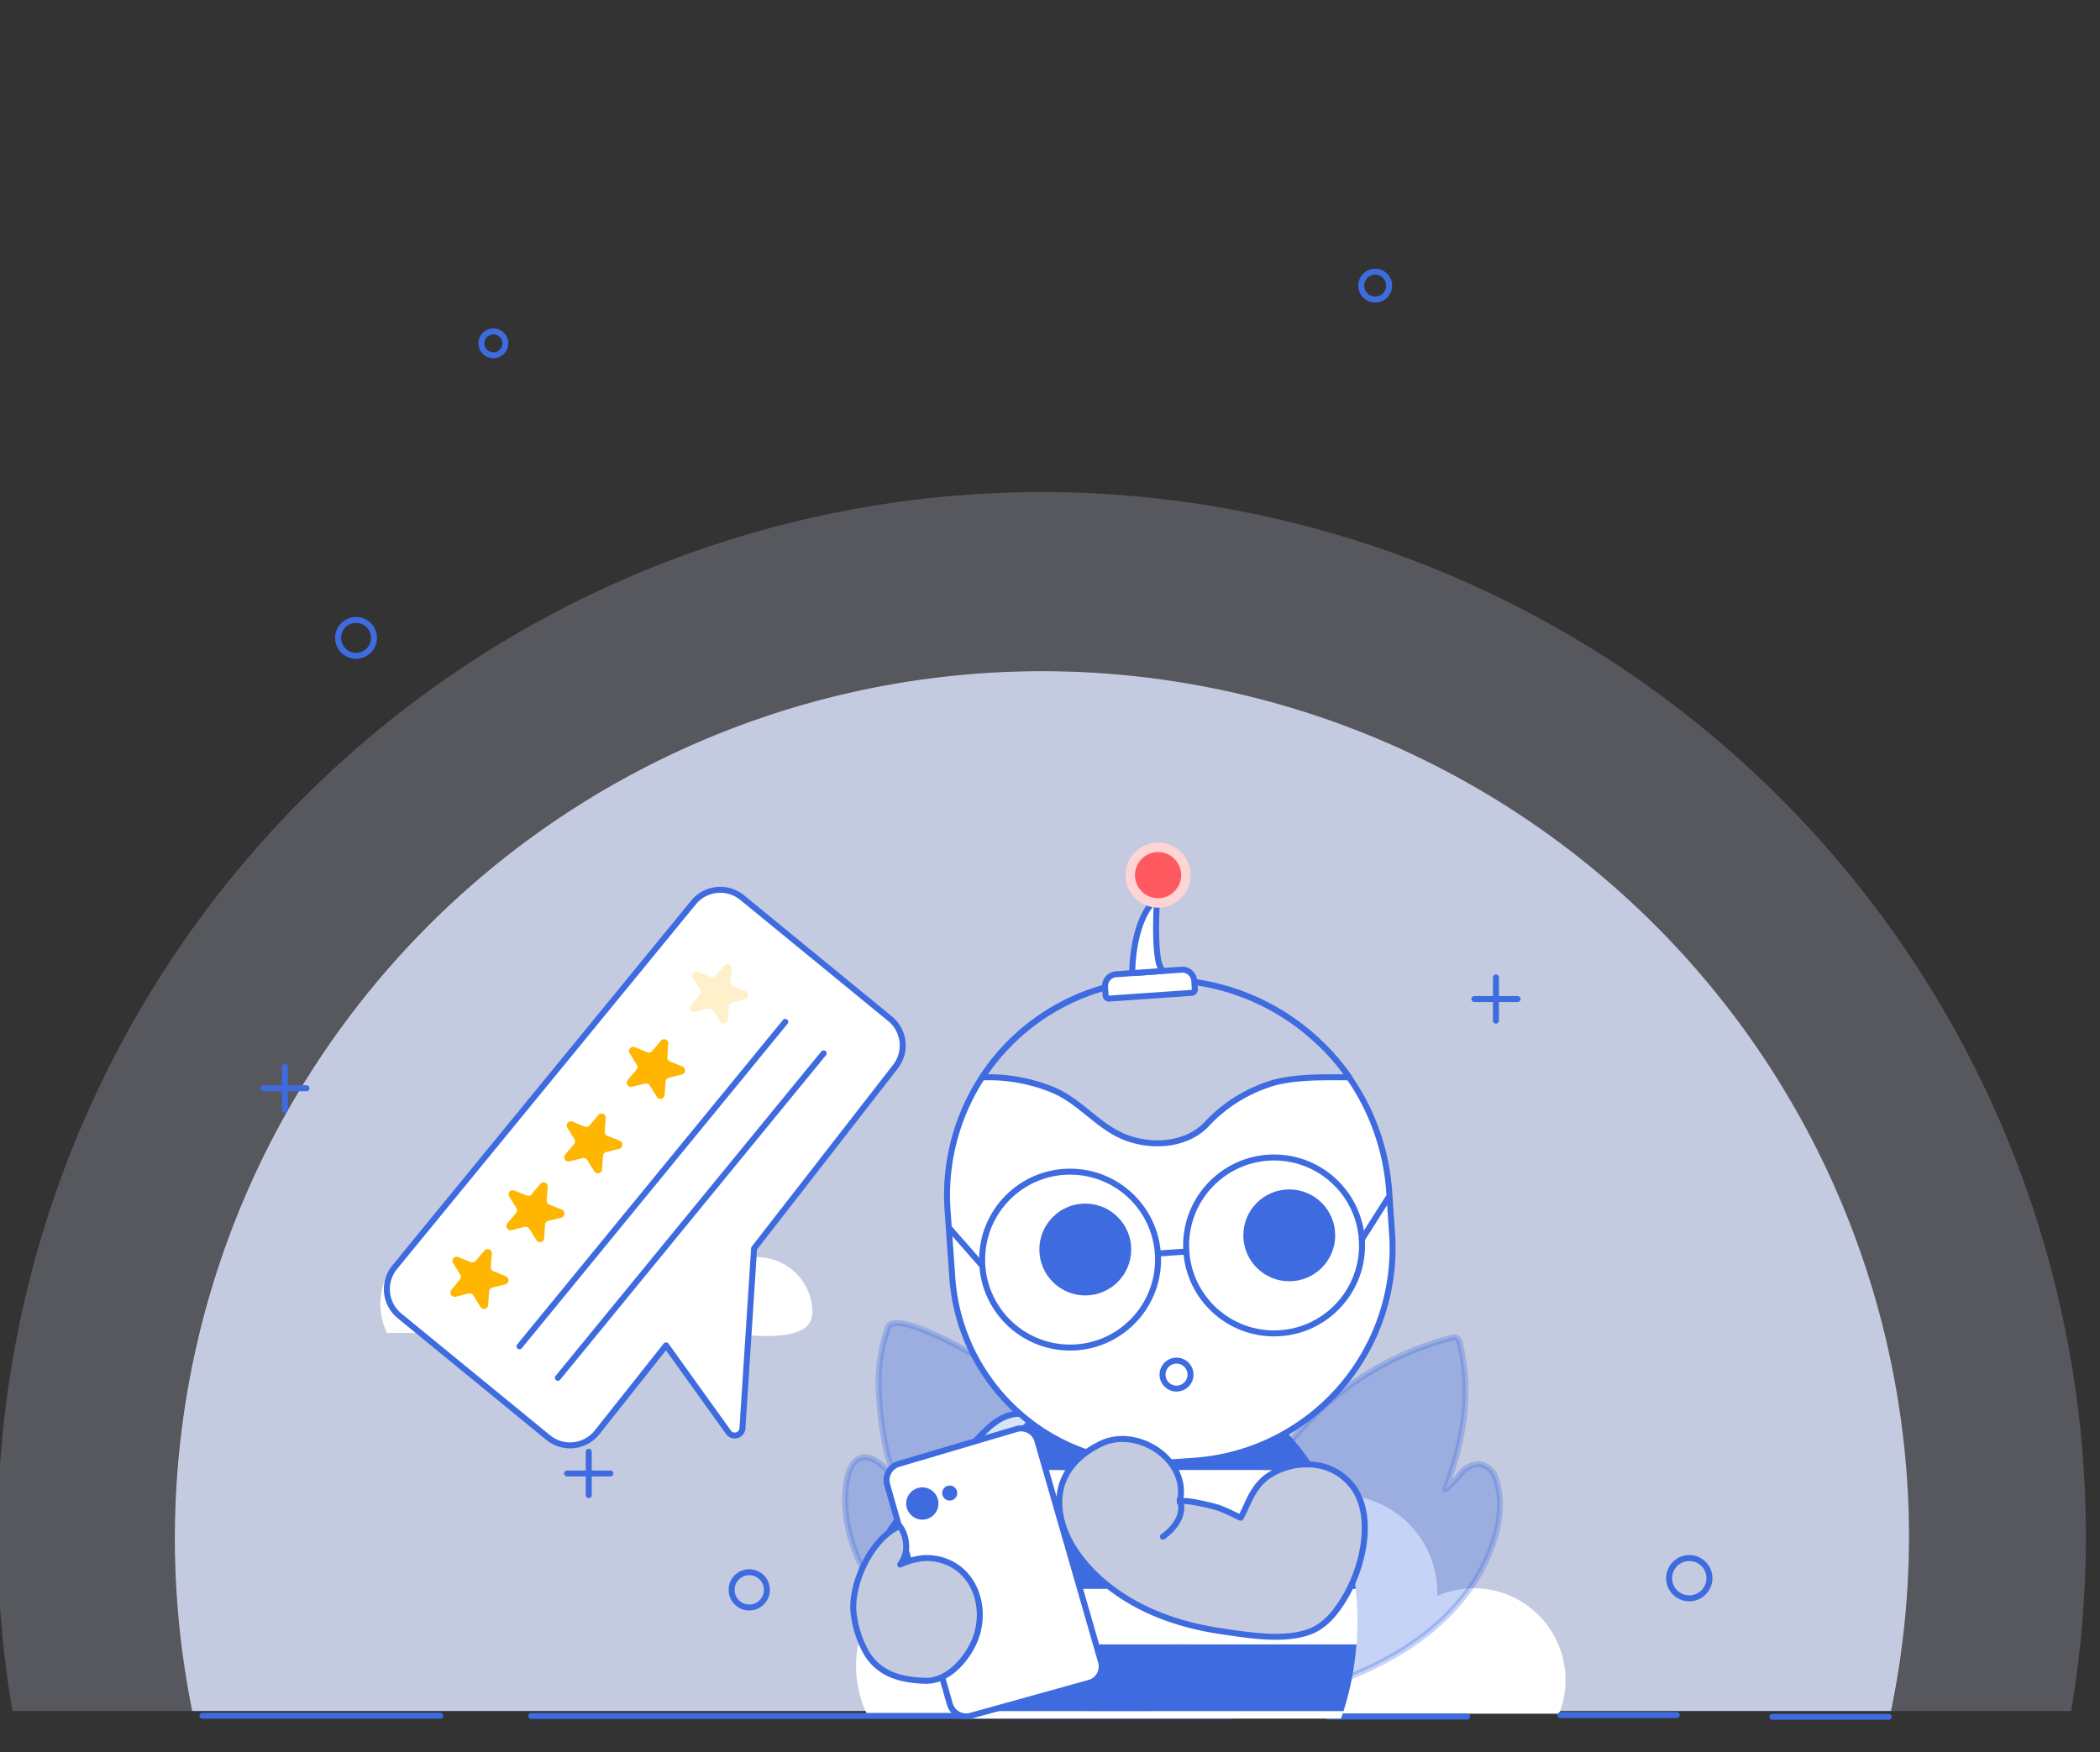 <svg id="Layer_1" data-name="Layer 1" xmlns="http://www.w3.org/2000/svg" xmlns:xlink="http://www.w3.org/1999/xlink" viewBox="0 0 351.16 293.04"><rect x="0" y="0" width="351.16" height="293.04" fill="#333333" stroke="none"/><defs><style>.cls-1,.cls-5{fill:none;}.cls-2,.cls-3,.cls-6{fill:#c4cbe0;}.cls-2{opacity:0.25;}.cls-11,.cls-4{fill:#fff;}.cls-11,.cls-12,.cls-5,.cls-6,.cls-7,.cls-8{stroke:#3e6be0;stroke-linecap:round;stroke-linejoin:round;}.cls-10,.cls-12,.cls-7{fill:#3e6be0;}.cls-7{opacity:0.3;}.cls-8{fill:#d7e4f8;}.cls-9{clip-path:url(#clip-path);}.cls-13{fill:#ffd4d5;}.cls-14{fill:#ff5960;}.cls-15,.cls-16{fill:#ffb600;}.cls-16{opacity:0.2;}</style><clipPath id="clip-path"><rect class="cls-1" x="88.35" y="110.88" width="188.96" height="176.54"/></clipPath></defs><path class="cls-2" d="M348.79,256.9a175.11,175.11,0,0,1-2.45,29.25H316.28A145,145,0,1,0,29.19,256.9a146,146,0,0,0,2.95,29.25H2.08A174.59,174.59,0,1,1,348.79,256.9Z"/><path class="cls-3" d="M319.23,256.9a146,146,0,0,1-3,29.25H32.14A145,145,0,1,1,319.23,256.9Z"/><path class="cls-4" d="M261.78,281a15.08,15.08,0,0,1-1.06,5.6H144.94a18.46,18.46,0,0,1-1.78-8,18.73,18.73,0,0,1,18.73-18.73,17,17,0,0,1,1.75.09,25.2,25.2,0,0,1,50-6.23,16.34,16.34,0,0,1,26.7,12.63c0,.18,0,.37,0,.55a15,15,0,0,1,6.11-1.28A15.33,15.33,0,0,1,261.78,281Z"/><path class="cls-4" d="M135.83,219.53c0,5.83-12.38,3.4-16.48,3.4H64.7a11.18,11.18,0,0,1-1.08-4.84A11.39,11.39,0,0,1,75,206.69a9.29,9.29,0,0,1,1.06.05A17,17,0,0,1,76,205a15.34,15.34,0,0,1,30.55-2,9.95,9.95,0,0,1,16.26,7.69c0,.11,0,.22,0,.33a9.32,9.32,0,0,1,13.05,8.56Z"/><circle class="cls-5" cx="125.29" cy="265.89" r="2.95"/><circle class="cls-5" cx="282.48" cy="263.94" r="3.37"/><circle class="cls-5" cx="124.1" cy="191.02" r="2.42"/><circle class="cls-5" cx="59.54" cy="106.68" r="3"/><circle class="cls-5" cx="82.5" cy="57.42" r="2"/><circle class="cls-5" cx="229.96" cy="47.77" r="2.33"/><circle class="cls-5" cx="177.81" cy="258.61" r="1.08"/><line class="cls-5" x1="33.85" y1="286.94" x2="73.6" y2="286.94"/><line class="cls-5" x1="88.83" y1="286.97" x2="206" y2="286.97"/><line class="cls-5" x1="222.07" y1="287.09" x2="245.33" y2="287.09"/><line class="cls-5" x1="260.94" y1="286.82" x2="280.39" y2="286.82"/><line class="cls-5" x1="296.37" y1="287.12" x2="315.83" y2="287.12"/><line class="cls-5" x1="94.83" y1="246.43" x2="102.07" y2="246.43"/><line class="cls-5" x1="98.45" y1="242.81" x2="98.45" y2="250.05"/><line class="cls-5" x1="44.02" y1="182" x2="51.26" y2="182"/><line class="cls-5" x1="47.64" y1="178.39" x2="47.64" y2="185.62"/><line class="cls-5" x1="246.54" y1="167.08" x2="253.77" y2="167.08"/><line class="cls-5" x1="250.15" y1="163.46" x2="250.15" y2="170.7"/><circle class="cls-6" cx="118.48" cy="215.69" r="5.57"/><path class="cls-7" d="M198,269.64a107,107,0,0,1,21.24-32.37,51.12,51.12,0,0,1,23.4-13.52,1.33,1.33,0,0,1,.94,0,1.36,1.36,0,0,1,.56,1c2,8.48.53,16.39-2.48,24.38a16.14,16.14,0,0,0,2.55-2.67,4,4,0,0,1,3.3-1.58A3.32,3.32,0,0,1,250,247c2.55,6.54-1.26,15-5.25,20.05-5.77,7.36-14.43,11.94-23.12,14.91a96.36,96.36,0,0,1-10,2.78S190.35,289.53,198,269.64Z"/><path class="cls-7" d="M196.74,270c-5.53-13.05-13.81-25.91-24-35.75a53.36,53.36,0,0,0-11.34-8.48c-1.88-1-10.71-5.84-12.68-4.15a1.28,1.28,0,0,0-.32.58A28.82,28.82,0,0,0,147,233.53c.3,4.61,1.07,11.09,3.52,15.09,0,0-4.84-7.67-7.86-3.83s-4.84,31.25,39.72,41.13C182.42,285.92,204.81,291,196.74,270Z"/><path class="cls-8" d="M169.76,236.49a7.08,7.08,0,0,0-1,.21c-3.13.94-5.09,4-7.19,5.72a80.54,80.54,0,0,0-9.18,8.87c-5.52,6.4-9.92,14.69-8.26,22.38a8.9,8.9,0,0,0,5.24,6.29,14.17,14.17,0,0,0,8.73.54c4.29-1,7.49-3.11,7-6.56-.69-5.28-.3-8.74,2.62-13.83A58.93,58.93,0,0,1,175,249.53a21.81,21.81,0,0,0,4-5.29,4.59,4.59,0,0,0-.2-4.59C177.34,237.53,173,236,169.76,236.49Z"/><g class="cls-9"><path class="cls-10" d="M220,245.88H165a37.68,37.68,0,0,1,10.55-11.21h34A37.8,37.8,0,0,1,220,245.88Z"/><path class="cls-4" d="M209.46,234.67h-34a29.38,29.38,0,0,1,34,0Z"/><path class="cls-10" d="M226.7,265.74H158.27a47.52,47.52,0,0,1,2.54-11.22h63.35A47.52,47.52,0,0,1,226.7,265.74Z"/><path class="cls-4" d="M224.16,254.52H160.81a43.88,43.88,0,0,1,4.15-8.64h55A43.88,43.88,0,0,1,224.16,254.52Z"/><path class="cls-10" d="M226.82,275a49.15,49.15,0,0,1-2.17,11.21H160.32A49.7,49.7,0,0,1,158.14,275Z"/><path class="cls-4" d="M224.65,286.2a46.26,46.26,0,0,1-3.22,7.59H163.54a46.26,46.26,0,0,1-3.22-7.59Z"/><path class="cls-4" d="M227,271.06c0,1.33-.05,2.63-.15,3.93H158.14c-.1-1.3-.15-2.6-.15-3.93a49.08,49.08,0,0,1,.28-5.32H226.7A51.77,51.77,0,0,1,227,271.06Z"/></g><path class="cls-11" d="M148.34,248.27,158.83,285a2.83,2.83,0,0,0,3.48,1.95l19.81-5.5a2.84,2.84,0,0,0,2-3.51l-10.66-37a2.82,2.82,0,0,0-3.52-1.93l-19.65,5.81A2.84,2.84,0,0,0,148.34,248.27Z"/><circle class="cls-12" cx="154.23" cy="251.45" r="2.2"/><circle class="cls-12" cx="158.81" cy="249.7" r="0.76"/><path class="cls-11" d="M199.75,244.29l-4.89.34a33.39,33.39,0,0,1-35.62-31l-.79-11.25a36,36,0,0,1,34.84-38.5h0a38,38,0,0,1,39,35.32l.49,7.06A35.63,35.63,0,0,1,199.75,244.29Z"/><path class="cls-6" d="M225.62,180.17c-4.12,0-8.46-.12-12.32.82a25,25,0,0,0-11.67,7.17c-3.53,3.56-9.57,3.78-14,1.82-4.27-1.89-7.15-5.87-11.59-7.71a28.19,28.19,0,0,0-11.79-2.09,36,36,0,0,1,29-16.29,37.88,37.88,0,0,1,26.63,9.8A37,37,0,0,1,225.62,180.17Z"/><path class="cls-11" d="M186.71,162.56h11a2,2,0,0,1,2,2V166a.54.54,0,0,1-.54.54H185.3a.54.54,0,0,1-.54-.54v-1.51A2,2,0,0,1,186.71,162.56Z" transform="translate(-10.95 13.73) rotate(-3.98)"/><path class="cls-11" d="M189.34,162.48c0-1.46.34-8.51,3.67-11.82a.25.25,0,0,1,.44.18c-.12,2.17-.42,9.5.74,11.19a.24.24,0,0,1-.18.39l-4.4.31A.25.25,0,0,1,189.34,162.48Z"/><circle class="cls-13" cx="193.65" cy="146.36" r="5.44"/><circle class="cls-14" cx="193.65" cy="146.36" r="3.86"/><circle class="cls-12" cx="181.48" cy="208.97" r="7.18"/><circle class="cls-12" cx="215.59" cy="206.6" r="7.18"/><circle class="cls-5" cx="178.94" cy="210.66" r="14.71"/><circle class="cls-5" cx="213.05" cy="208.29" r="14.71"/><line class="cls-5" x1="193.62" y1="209.64" x2="198.38" y2="209.31"/><line class="cls-5" x1="164.26" y1="211.69" x2="158.76" y2="205.42"/><line class="cls-5" x1="227.73" y1="207.27" x2="232.14" y2="200.32"/><path class="cls-6" d="M211.61,247.18l-.29.26c-2.07,1.9-2.63,4.12-3.85,6.39-1.27-.57-2.5-1.25-3.84-1.7-.62-.21-6.18-1.63-6.36-.89,1.7-7-7-12.68-13.07-9.83-3.59,1.69-6.53,4.53-7,8.66-.66,6.28,4,12.12,8.81,15.68,5.32,4,11.82,6.14,18.35,7.08,4.44.65,10.67,1.7,14.92-.06,2.62-1.08,4.4-3.53,5.78-5.91,3.08-5.32,5.18-14.71.09-19.42a9.36,9.36,0,0,0-4.17-2.26A11.53,11.53,0,0,0,211.61,247.18Z"/><path class="cls-5" d="M194.45,257s4.15-2.69,2.81-6.23"/><path class="cls-6" d="M150.53,261.66a11,11,0,0,1,1.2-.48,12,12,0,0,1,2.54-.58,8.83,8.83,0,0,1,5,1.07c4.2,2.35,5.47,7.73,3.95,12.08-1.17,3.35-4.56,7.47-8.49,7.35s-7.55-1-9.76-4.53a17.44,17.44,0,0,1-2.15-6.18c-.9-5,2.77-13.1,7.65-15.16a6,6,0,0,1,1,4.27A5.56,5.56,0,0,1,150.53,261.66Z"/><path class="cls-11" d="M111.38,225l10.44,14.55a1.29,1.29,0,0,0,2.33-.67l1.95-30.1,23.64-30.4a5.77,5.77,0,0,0-.9-8l-24.73-20.26a5.79,5.79,0,0,0-8.14.81L66,211.93a5.79,5.79,0,0,0,.81,8.14l24.84,20.34a5.78,5.78,0,0,0,8.2-.87Z"/><line class="cls-5" x1="86.87" y1="225.16" x2="131.31" y2="170.9"/><line class="cls-5" x1="93.29" y1="230.42" x2="137.73" y2="176.16"/><path class="cls-15" d="M76.62,210.23l2.09.85a.73.73,0,0,0,.81-.2L81,209.16a.7.7,0,0,1,1.24.5l-.16,2.25a.71.71,0,0,0,.44.7l2.09.85a.71.71,0,0,1-.1,1.34l-2.18.54a.71.71,0,0,0-.54.64l-.16,2.25a.7.7,0,0,1-1.3.32l-1.19-1.91a.71.71,0,0,0-.77-.31l-2.19.54a.71.71,0,0,1-.71-1.14L76.89,214a.71.71,0,0,0,.06-.83l-1.19-1.91A.71.71,0,0,1,76.62,210.23Z"/><path class="cls-15" d="M86,199.1l2.09.84a.7.7,0,0,0,.81-.2L90.34,198a.7.7,0,0,1,1.24.51l-.16,2.24a.72.72,0,0,0,.44.71l2.09.84a.71.71,0,0,1-.1,1.35l-2.18.54a.7.7,0,0,0-.54.63L91,207.09a.7.7,0,0,1-1.3.32l-1.19-1.91a.72.72,0,0,0-.77-.31l-2.19.54a.71.71,0,0,1-.71-1.14l1.45-1.72a.71.71,0,0,0,.06-.83l-1.19-1.91A.7.7,0,0,1,86,199.1Z"/><path class="cls-15" d="M95.69,187.57l2.09.84a.69.69,0,0,0,.81-.2l1.45-1.72a.7.7,0,0,1,1.24.5l-.16,2.25a.72.72,0,0,0,.44.71l2.09.84a.71.71,0,0,1-.09,1.34l-2.19.55a.71.71,0,0,0-.54.63l-.16,2.25a.7.7,0,0,1-1.3.32L98.18,194a.71.71,0,0,0-.77-.31l-2.19.54a.71.71,0,0,1-.71-1.14L96,191.34a.71.71,0,0,0,.06-.83l-1.19-1.91A.7.7,0,0,1,95.69,187.57Z"/><path class="cls-15" d="M106.16,175.13l2.09.85a.71.71,0,0,0,.8-.2l1.45-1.73a.71.71,0,0,1,1.25.51l-.16,2.25a.69.69,0,0,0,.44.7l2.09.85a.71.71,0,0,1-.1,1.34l-2.19.54a.71.71,0,0,0-.53.64l-.16,2.24a.71.71,0,0,1-1.31.33l-1.19-1.91a.71.71,0,0,0-.77-.32l-2.18.54a.71.71,0,0,1-.72-1.14l1.45-1.72a.69.69,0,0,0,.06-.83l-1.19-1.91A.71.71,0,0,1,106.16,175.13Z"/><path class="cls-16" d="M116.74,162.55l2.09.85a.73.73,0,0,0,.81-.2l1.45-1.73a.71.71,0,0,1,1.24.51l-.16,2.25a.71.71,0,0,0,.44.7l2.09.85a.71.71,0,0,1-.1,1.34l-2.18.54a.71.71,0,0,0-.54.64l-.16,2.24a.7.7,0,0,1-1.3.33L119.23,169a.73.73,0,0,0-.77-.32l-2.19.55a.71.71,0,0,1-.71-1.15l1.45-1.72a.71.71,0,0,0,.06-.83l-1.19-1.91A.7.7,0,0,1,116.74,162.55Z"/><circle class="cls-5" cx="196.74" cy="229.89" r="2.34"/></svg>